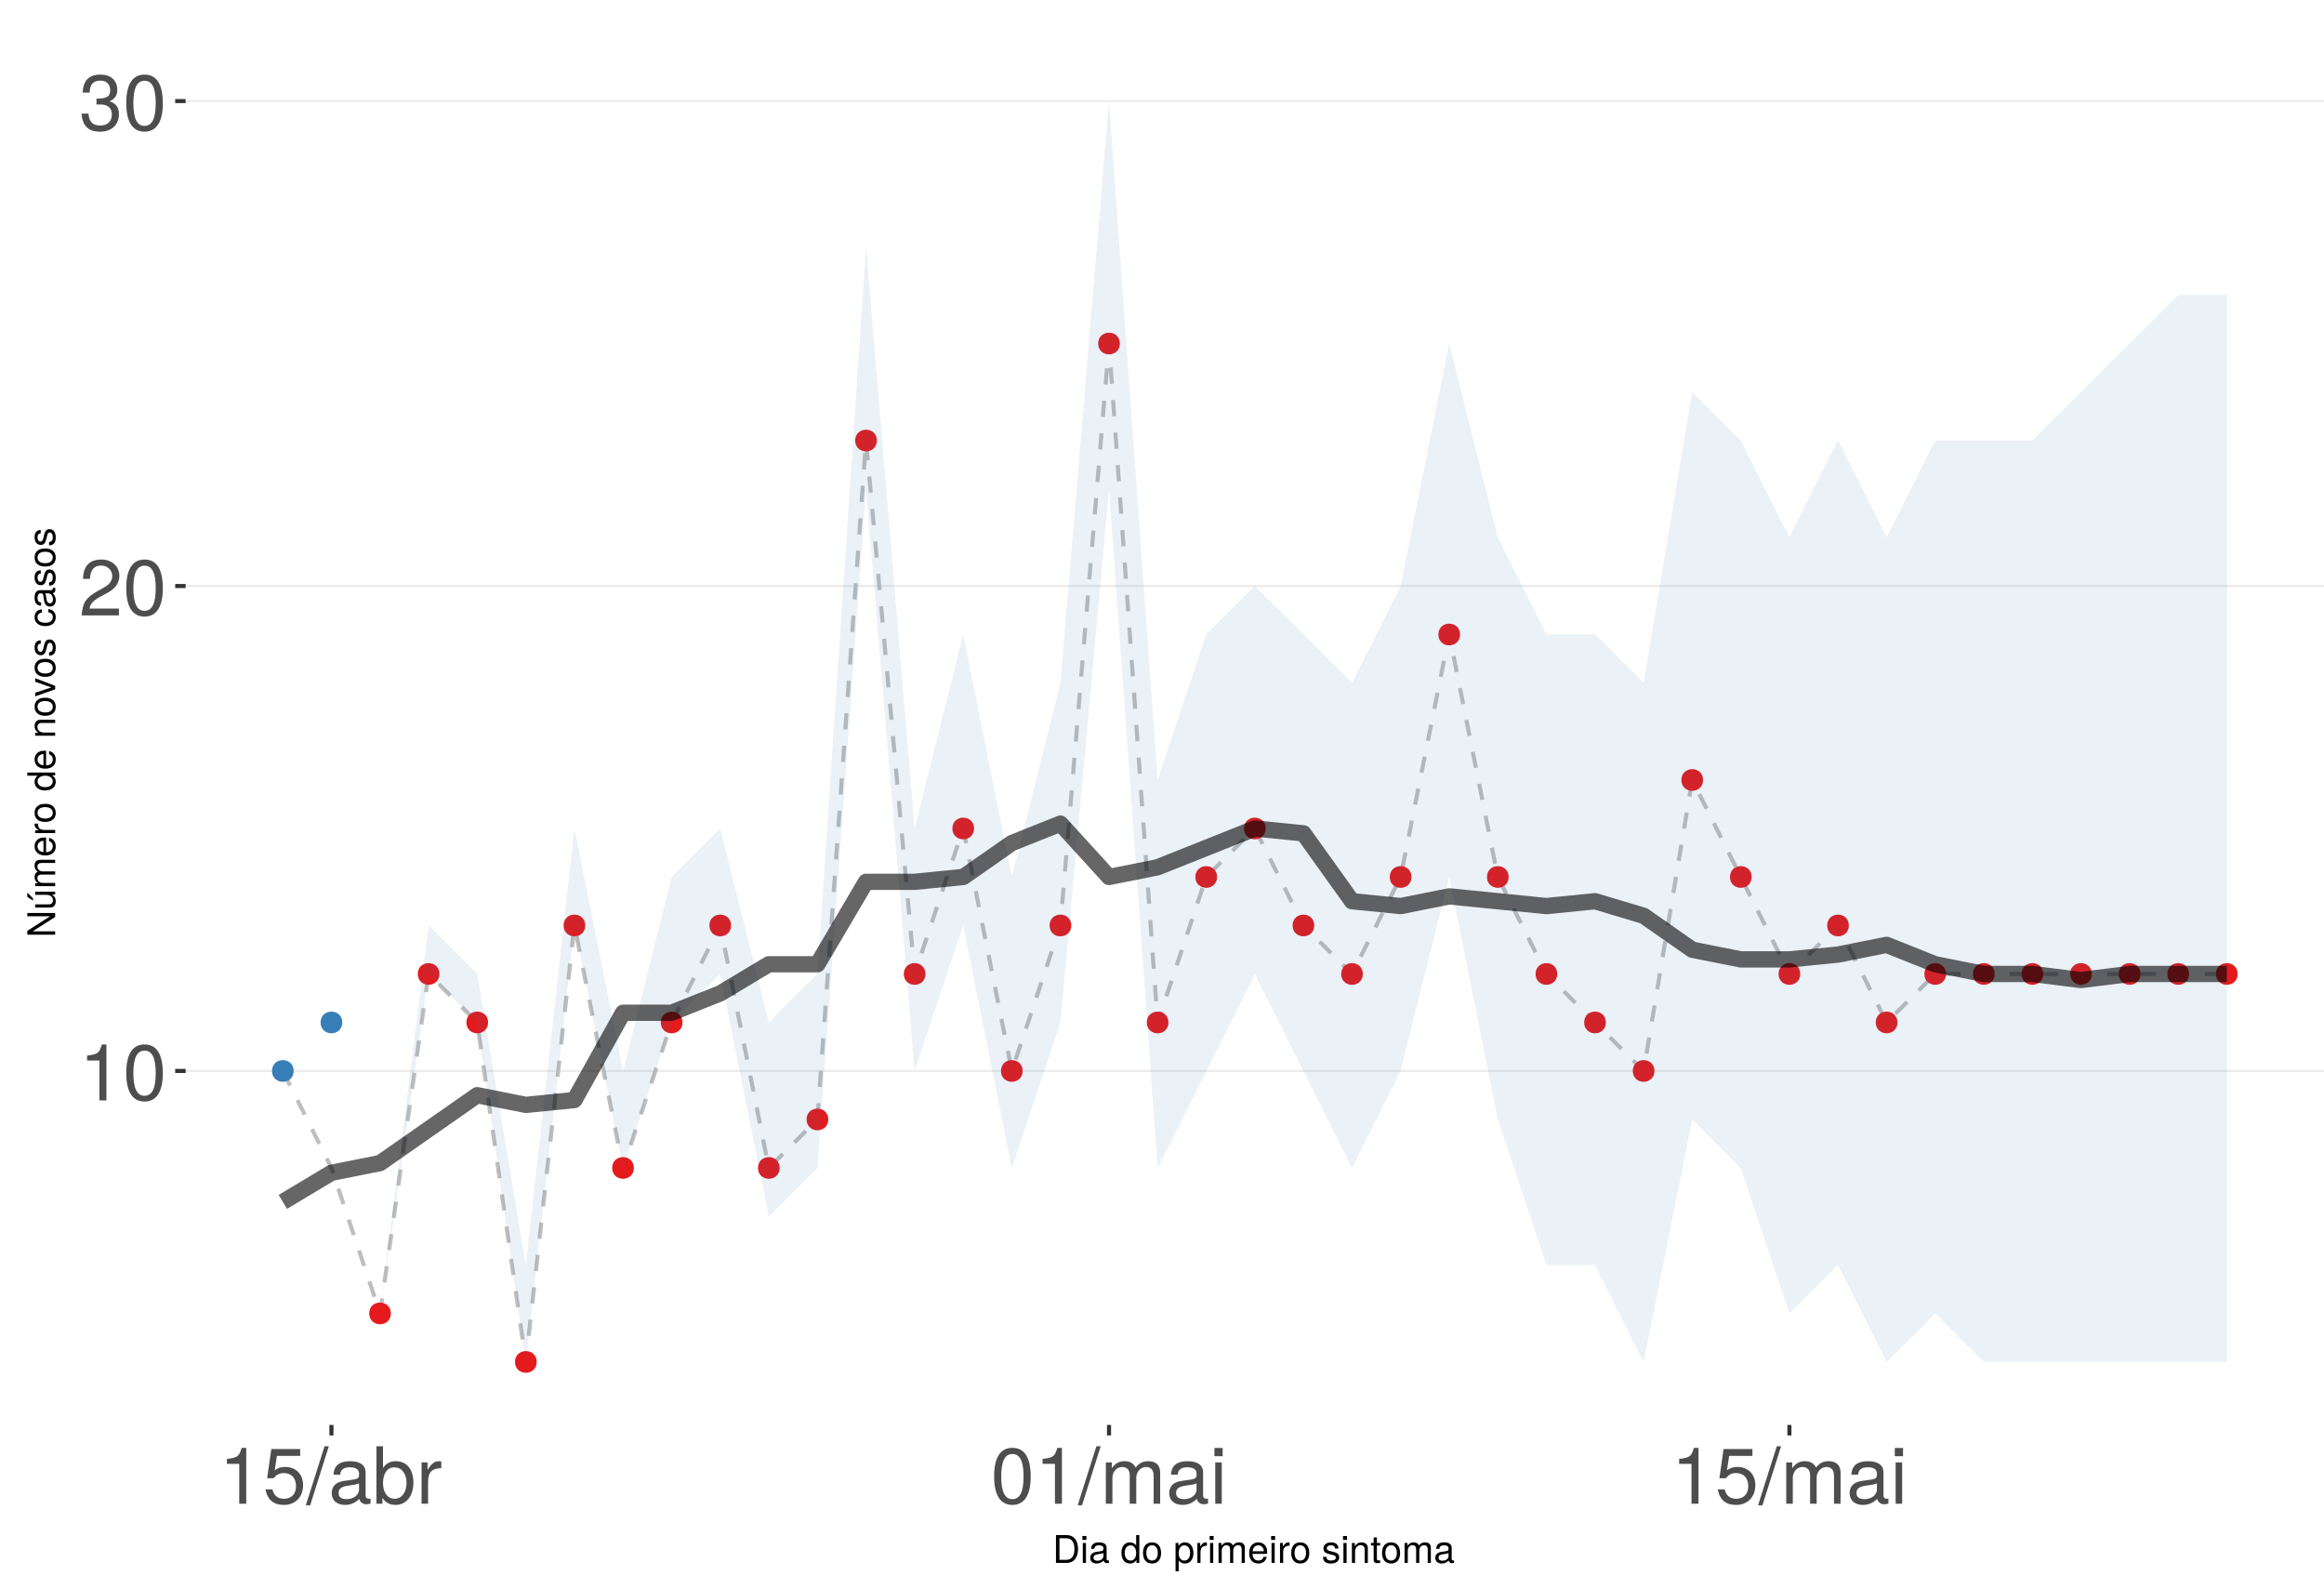<?xml version="1.0" encoding="UTF-8"?>
<svg xmlns="http://www.w3.org/2000/svg" xmlns:xlink="http://www.w3.org/1999/xlink" width="609pt" height="413pt" viewBox="0 0 609 413" version="1.1">
<defs>
<g>
<symbol overflow="visible" id="glyph0-0">
<path style="stroke:none;" d=""/>
</symbol>
<symbol overflow="visible" id="glyph0-1">
<path style="stroke:none;" d="M 7.172 0 L 7.172 -14.641 L 5.969 -14.641 C 5.328 -12.391 4.922 -12.078 2.109 -11.734 L 2.109 -10.438 L 5.344 -10.438 L 5.344 0 Z M 7.172 0 "/>
</symbol>
<symbol overflow="visible" id="glyph0-2">
<path style="stroke:none;" d="M 10.469 -7.047 C 10.469 -12.125 8.859 -14.641 5.688 -14.641 C 2.516 -14.641 0.891 -12.078 0.891 -7.172 C 0.891 -2.234 2.547 0.312 5.688 0.312 C 8.781 0.312 10.469 -2.234 10.469 -7.047 Z M 8.609 -7.203 C 8.609 -3.062 7.656 -1.203 5.641 -1.203 C 3.719 -1.203 2.75 -3.141 2.75 -7.141 C 2.75 -11.156 3.719 -13.031 5.688 -13.031 C 7.641 -13.031 8.609 -11.141 8.609 -7.203 Z M 8.609 -7.203 "/>
</symbol>
<symbol overflow="visible" id="glyph0-3">
<path style="stroke:none;" d="M 10.562 -10.344 C 10.562 -12.828 8.641 -14.641 5.859 -14.641 C 2.875 -14.641 1.141 -13.109 1.031 -9.562 L 2.844 -9.562 C 3 -12.016 4 -13.062 5.797 -13.062 C 7.453 -13.062 8.703 -11.875 8.703 -10.312 C 8.703 -9.156 8.016 -8.156 6.719 -7.422 L 4.812 -6.344 C 1.75 -4.609 0.875 -3.219 0.703 0 L 10.453 0 L 10.453 -1.797 L 2.75 -1.797 C 2.938 -3 3.594 -3.766 5.391 -4.812 L 7.453 -5.922 C 9.5 -7.016 10.562 -8.547 10.562 -10.344 Z M 10.562 -10.344 "/>
</symbol>
<symbol overflow="visible" id="glyph0-4">
<path style="stroke:none;" d="M 10.453 -4.25 C 10.453 -6.031 9.734 -7.062 7.969 -7.656 C 9.344 -8.203 10.016 -9.156 10.016 -10.625 C 10.016 -13.141 8.344 -14.641 5.562 -14.641 C 2.609 -14.641 1.031 -13.031 0.969 -9.922 L 2.781 -9.922 C 2.828 -12.078 3.719 -13.062 5.578 -13.062 C 7.188 -13.062 8.156 -12.109 8.156 -10.562 C 8.156 -8.984 7.484 -8.344 4.562 -8.344 L 4.562 -6.812 L 5.562 -6.812 C 7.562 -6.812 8.594 -5.859 8.594 -4.234 C 8.594 -2.391 7.453 -1.297 5.562 -1.297 C 3.578 -1.297 2.609 -2.297 2.484 -4.422 L 0.656 -4.422 C 0.891 -1.156 2.5 0.312 5.5 0.312 C 8.516 0.312 10.453 -1.484 10.453 -4.25 Z M 10.453 -4.25 "/>
</symbol>
<symbol overflow="visible" id="glyph0-5">
<path style="stroke:none;" d="M 10.594 -4.859 C 10.594 -7.75 8.672 -9.641 5.859 -9.641 C 4.828 -9.641 4 -9.375 3.156 -8.766 L 3.734 -12.531 L 9.828 -12.531 L 9.828 -14.328 L 2.266 -14.328 L 1.172 -6.672 L 2.844 -6.672 C 3.703 -7.688 4.406 -8.031 5.531 -8.031 C 7.5 -8.031 8.734 -6.781 8.734 -4.609 C 8.734 -2.5 7.516 -1.297 5.531 -1.297 C 3.953 -1.297 2.969 -2.109 2.547 -3.766 L 0.719 -3.766 C 1.328 -0.844 2.969 0.312 5.578 0.312 C 8.531 0.312 10.594 -1.75 10.594 -4.859 Z M 10.594 -4.859 "/>
</symbol>
<symbol overflow="visible" id="glyph0-6">
<path style="stroke:none;" d="M 5.859 -15.062 L 4.734 -15.062 L -0.172 0.406 L 0.969 0.406 Z M 5.859 -15.062 "/>
</symbol>
<symbol overflow="visible" id="glyph0-7">
<path style="stroke:none;" d="M 11.047 -0.047 L 11.047 -1.344 C 10.859 -1.297 10.781 -1.297 10.672 -1.297 C 10.078 -1.297 9.75 -1.609 9.75 -2.141 L 9.75 -8.188 C 9.75 -10.094 8.344 -11.141 5.688 -11.141 C 3.062 -11.141 1.453 -10.125 1.344 -7.625 L 3.078 -7.625 C 3.219 -8.938 4 -9.547 5.625 -9.547 C 7.172 -9.547 8.031 -8.969 8.031 -7.938 L 8.031 -7.484 C 8.031 -6.75 7.594 -6.438 6.234 -6.281 C 3.797 -5.969 3.422 -5.891 2.766 -5.625 C 1.516 -5.109 0.875 -4.125 0.875 -2.812 C 0.875 -0.844 2.234 0.312 4.422 0.312 C 5.797 0.312 7.141 -0.266 8.094 -1.281 C 8.281 -0.453 9.031 0.141 9.875 0.141 C 10.219 0.141 10.5 0.109 11.047 -0.047 Z M 8.031 -3.734 C 8.031 -2.188 6.469 -1.203 4.797 -1.203 C 3.453 -1.203 2.672 -1.672 2.672 -2.844 C 2.672 -3.984 3.422 -4.484 5.266 -4.75 C 7.078 -5 7.453 -5.078 8.031 -5.344 Z M 8.031 -3.734 "/>
</symbol>
<symbol overflow="visible" id="glyph0-8">
<path style="stroke:none;" d="M 10.797 -5.531 C 10.797 -9.047 9.031 -11.141 6.172 -11.141 C 4.688 -11.141 3.641 -10.578 2.828 -9.359 L 2.828 -15.062 L 1.109 -15.062 L 1.109 0 L 2.672 0 L 2.672 -1.547 C 3.484 -0.297 4.578 0.312 6.094 0.312 C 8.938 0.312 10.797 -2.031 10.797 -5.531 Z M 9 -5.438 C 9 -2.969 7.719 -1.297 5.844 -1.297 C 4.031 -1.297 2.828 -2.953 2.828 -5.406 C 2.828 -7.953 4.031 -9.609 5.844 -9.516 C 7.766 -9.516 9 -7.844 9 -5.438 Z M 9 -5.438 "/>
</symbol>
<symbol overflow="visible" id="glyph0-9">
<path style="stroke:none;" d="M 6.625 -9.312 L 6.625 -11.078 C 6.344 -11.109 6.203 -11.141 5.969 -11.141 C 4.859 -11.141 4 -10.469 3.016 -8.859 L 3.016 -10.828 L 1.453 -10.828 L 1.453 0 L 3.156 0 L 3.156 -5.625 C 3.156 -8.062 3.969 -9.281 6.625 -9.312 Z M 6.625 -9.312 "/>
</symbol>
<symbol overflow="visible" id="glyph0-10">
<path style="stroke:none;" d="M 15.703 0 L 15.703 -8.125 C 15.703 -10.062 14.625 -11.141 12.594 -11.141 C 11.156 -11.141 10.281 -10.703 9.281 -9.484 C 8.641 -10.641 7.766 -11.141 6.359 -11.141 C 4.922 -11.141 3.969 -10.594 3.031 -9.297 L 3.031 -10.828 L 1.469 -10.828 L 1.469 0 L 3.188 0 L 3.188 -6.797 C 3.188 -8.359 4.312 -9.625 5.719 -9.625 C 7 -9.625 7.719 -8.844 7.719 -7.453 L 7.719 0 L 9.438 0 L 9.438 -6.797 C 9.438 -8.359 10.594 -9.625 12 -9.625 C 13.266 -9.625 13.984 -8.812 13.984 -7.453 L 13.984 0 Z M 15.703 0 "/>
</symbol>
<symbol overflow="visible" id="glyph0-11">
<path style="stroke:none;" d="M 3.156 0 L 3.156 -10.828 L 1.453 -10.828 L 1.453 0 Z M 3.391 -12.453 L 3.391 -14.609 L 1.234 -14.609 L 1.234 -12.453 Z M 3.391 -12.453 "/>
</symbol>
<symbol overflow="visible" id="glyph1-0">
<path style="stroke:none;" d=""/>
</symbol>
<symbol overflow="visible" id="glyph1-1">
<path style="stroke:none;" d="M 6.672 -3.656 C 6.672 -5.906 5.547 -7.297 3.703 -7.297 L 0.891 -7.297 L 0.891 0 L 3.703 0 C 5.547 0 6.672 -1.375 6.672 -3.656 Z M 5.734 -3.641 C 5.734 -1.797 4.984 -0.812 3.547 -0.812 L 1.812 -0.812 L 1.812 -6.469 L 3.547 -6.469 C 4.984 -6.469 5.734 -5.5 5.734 -3.641 Z M 5.734 -3.641 "/>
</symbol>
<symbol overflow="visible" id="glyph1-2">
<path style="stroke:none;" d="M 1.531 0 L 1.531 -5.234 L 0.703 -5.234 L 0.703 0 Z M 1.641 -6.031 L 1.641 -7.062 L 0.594 -7.062 L 0.594 -6.031 Z M 1.641 -6.031 "/>
</symbol>
<symbol overflow="visible" id="glyph1-3">
<path style="stroke:none;" d="M 5.344 -0.016 L 5.344 -0.656 C 5.266 -0.625 5.219 -0.625 5.172 -0.625 C 4.875 -0.625 4.719 -0.781 4.719 -1.047 L 4.719 -3.953 C 4.719 -4.891 4.047 -5.391 2.75 -5.391 C 1.484 -5.391 0.703 -4.906 0.656 -3.688 L 1.484 -3.688 C 1.562 -4.328 1.938 -4.625 2.719 -4.625 C 3.469 -4.625 3.891 -4.344 3.891 -3.844 L 3.891 -3.625 C 3.891 -3.266 3.688 -3.125 3.016 -3.047 C 1.844 -2.891 1.656 -2.844 1.344 -2.719 C 0.734 -2.469 0.422 -2 0.422 -1.359 C 0.422 -0.406 1.078 0.156 2.141 0.156 C 2.812 0.156 3.453 -0.125 3.922 -0.625 C 4.016 -0.219 4.375 0.062 4.781 0.062 C 4.953 0.062 5.078 0.047 5.344 -0.016 Z M 3.891 -1.812 C 3.891 -1.062 3.125 -0.578 2.312 -0.578 C 1.672 -0.578 1.297 -0.812 1.297 -1.375 C 1.297 -1.938 1.656 -2.172 2.547 -2.297 C 3.438 -2.422 3.609 -2.453 3.891 -2.594 Z M 3.891 -1.812 "/>
</symbol>
<symbol overflow="visible" id="glyph1-4">
<path style="stroke:none;" d=""/>
</symbol>
<symbol overflow="visible" id="glyph1-5">
<path style="stroke:none;" d="M 4.953 0 L 4.953 -7.297 L 4.125 -7.297 L 4.125 -4.578 C 3.766 -5.109 3.203 -5.391 2.516 -5.391 C 1.156 -5.391 0.266 -4.344 0.266 -2.672 C 0.266 -0.906 1.125 0.156 2.547 0.156 C 3.266 0.156 3.766 -0.125 4.203 -0.766 L 4.203 0 Z M 4.125 -2.594 C 4.125 -1.391 3.547 -0.625 2.656 -0.625 C 1.734 -0.625 1.125 -1.406 1.125 -2.625 C 1.125 -3.844 1.734 -4.609 2.656 -4.609 C 3.547 -4.609 4.125 -3.812 4.125 -2.594 Z M 4.125 -2.594 "/>
</symbol>
<symbol overflow="visible" id="glyph1-6">
<path style="stroke:none;" d="M 5.094 -2.578 C 5.094 -4.391 4.234 -5.391 2.719 -5.391 C 1.25 -5.391 0.359 -4.375 0.359 -2.625 C 0.359 -0.859 1.234 0.156 2.734 0.156 C 4.203 0.156 5.094 -0.859 5.094 -2.578 Z M 4.234 -2.594 C 4.234 -1.359 3.656 -0.625 2.734 -0.625 C 1.797 -0.625 1.234 -1.344 1.234 -2.625 C 1.234 -3.875 1.797 -4.625 2.734 -4.625 C 3.672 -4.625 4.234 -3.891 4.234 -2.594 Z M 4.234 -2.594 "/>
</symbol>
<symbol overflow="visible" id="glyph1-7">
<path style="stroke:none;" d="M 5.234 -2.562 C 5.234 -4.328 4.375 -5.391 2.984 -5.391 C 2.266 -5.391 1.703 -5.062 1.312 -4.453 L 1.312 -5.234 L 0.547 -5.234 L 0.547 2.188 L 1.375 2.188 L 1.375 -0.625 C 1.812 -0.094 2.312 0.156 2.984 0.156 C 4.344 0.156 5.234 -0.906 5.234 -2.562 Z M 4.359 -2.594 C 4.359 -1.406 3.75 -0.625 2.844 -0.625 C 1.953 -0.625 1.375 -1.344 1.375 -2.578 C 1.375 -3.812 1.953 -4.609 2.844 -4.609 C 3.766 -4.609 4.359 -3.844 4.359 -2.594 Z M 4.359 -2.594 "/>
</symbol>
<symbol overflow="visible" id="glyph1-8">
<path style="stroke:none;" d="M 3.203 -4.516 L 3.203 -5.359 C 3.062 -5.375 3 -5.391 2.891 -5.391 C 2.344 -5.391 1.938 -5.062 1.453 -4.297 L 1.453 -5.234 L 0.703 -5.234 L 0.703 0 L 1.531 0 L 1.531 -2.719 C 1.531 -3.906 1.922 -4.484 3.203 -4.516 Z M 3.203 -4.516 "/>
</symbol>
<symbol overflow="visible" id="glyph1-9">
<path style="stroke:none;" d="M 7.594 0 L 7.594 -3.938 C 7.594 -4.875 7.078 -5.391 6.094 -5.391 C 5.406 -5.391 4.984 -5.188 4.484 -4.594 C 4.188 -5.156 3.766 -5.391 3.078 -5.391 C 2.375 -5.391 1.922 -5.125 1.469 -4.5 L 1.469 -5.234 L 0.703 -5.234 L 0.703 0 L 1.547 0 L 1.547 -3.297 C 1.547 -4.047 2.094 -4.656 2.766 -4.656 C 3.391 -4.656 3.734 -4.281 3.734 -3.609 L 3.734 0 L 4.562 0 L 4.562 -3.297 C 4.562 -4.047 5.125 -4.656 5.812 -4.656 C 6.422 -4.656 6.766 -4.266 6.766 -3.609 L 6.766 0 Z M 7.594 0 "/>
</symbol>
<symbol overflow="visible" id="glyph1-10">
<path style="stroke:none;" d="M 5.125 -2.375 C 5.125 -3.141 5.062 -3.625 4.922 -4.016 C 4.578 -4.875 3.781 -5.391 2.797 -5.391 C 1.344 -5.391 0.406 -4.312 0.406 -2.594 C 0.406 -0.875 1.312 0.156 2.781 0.156 C 3.984 0.156 4.812 -0.531 5.016 -1.594 L 4.188 -1.594 C 3.953 -0.906 3.484 -0.625 2.812 -0.625 C 1.938 -0.625 1.297 -1.188 1.266 -2.375 Z M 4.234 -3.125 C 4.234 -3.125 4.234 -3.078 4.234 -3.062 L 1.297 -3.062 C 1.359 -3.984 1.953 -4.625 2.797 -4.625 C 3.609 -4.625 4.234 -3.938 4.234 -3.125 Z M 4.234 -3.125 "/>
</symbol>
<symbol overflow="visible" id="glyph1-11">
<path style="stroke:none;" d="M 4.594 -1.469 C 4.594 -2.25 4.156 -2.641 3.109 -2.891 L 2.312 -3.078 C 1.625 -3.234 1.344 -3.453 1.344 -3.828 C 1.344 -4.312 1.766 -4.625 2.453 -4.625 C 3.125 -4.625 3.484 -4.328 3.5 -3.781 L 4.375 -3.781 C 4.375 -4.812 3.688 -5.391 2.484 -5.391 C 1.266 -5.391 0.469 -4.766 0.469 -3.797 C 0.469 -2.969 0.891 -2.578 2.125 -2.281 L 2.906 -2.094 C 3.484 -1.953 3.719 -1.781 3.719 -1.406 C 3.719 -0.906 3.234 -0.625 2.5 -0.625 C 1.75 -0.625 1.328 -0.797 1.219 -1.594 L 0.344 -1.594 C 0.375 -0.391 1.062 0.156 2.438 0.156 C 3.75 0.156 4.594 -0.453 4.594 -1.469 Z M 4.594 -1.469 "/>
</symbol>
<symbol overflow="visible" id="glyph1-12">
<path style="stroke:none;" d="M 4.875 0 L 4.875 -3.953 C 4.875 -4.828 4.219 -5.391 3.203 -5.391 C 2.438 -5.391 1.938 -5.094 1.469 -4.359 L 1.469 -5.234 L 0.703 -5.234 L 0.703 0 L 1.531 0 L 1.531 -2.891 C 1.531 -3.953 2.109 -4.656 2.953 -4.656 C 3.625 -4.656 4.047 -4.266 4.047 -3.625 L 4.047 0 Z M 4.875 0 "/>
</symbol>
<symbol overflow="visible" id="glyph1-13">
<path style="stroke:none;" d="M 2.547 0 L 2.547 -0.703 C 2.438 -0.672 2.297 -0.656 2.141 -0.656 C 1.781 -0.656 1.688 -0.766 1.688 -1.125 L 1.688 -4.562 L 2.547 -4.562 L 2.547 -5.234 L 1.688 -5.234 L 1.688 -6.688 L 0.844 -6.688 L 0.844 -5.234 L 0.141 -5.234 L 0.141 -4.562 L 0.844 -4.562 L 0.844 -0.766 C 0.844 -0.234 1.203 0.062 1.859 0.062 C 2.062 0.062 2.266 0.047 2.547 0 Z M 2.547 0 "/>
</symbol>
<symbol overflow="visible" id="glyph2-0">
<path style="stroke:none;" d=""/>
</symbol>
<symbol overflow="visible" id="glyph2-1">
<path style="stroke:none;" d="M 0 -6.453 L -7.297 -6.453 L -7.297 -5.578 L -1.328 -5.578 L -7.297 -1.766 L -7.297 -0.766 L 0 -0.766 L 0 -1.641 L -5.906 -1.641 L 0 -5.406 Z M 0 -6.453 "/>
</symbol>
<symbol overflow="visible" id="glyph2-2">
<path style="stroke:none;" d="M 0 -4.812 L -5.234 -4.812 L -5.234 -3.984 L -2.344 -3.984 C -1.281 -3.984 -0.578 -3.438 -0.578 -2.562 C -0.578 -1.906 -0.984 -1.484 -1.609 -1.484 L -5.234 -1.484 L -5.234 -0.656 L -1.281 -0.656 C -0.406 -0.656 0.156 -1.297 0.156 -2.312 C 0.156 -3.094 -0.125 -3.578 -0.812 -4.062 L 0 -4.062 Z M -7.297 -4.562 L -7.297 -3.438 L -5.812 -2.484 L -5.812 -3.078 Z M -7.297 -4.562 "/>
</symbol>
<symbol overflow="visible" id="glyph2-3">
<path style="stroke:none;" d="M 0 -7.594 L -3.938 -7.594 C -4.875 -7.594 -5.391 -7.078 -5.391 -6.094 C -5.391 -5.406 -5.188 -4.984 -4.594 -4.484 C -5.156 -4.188 -5.391 -3.766 -5.391 -3.078 C -5.391 -2.375 -5.125 -1.922 -4.5 -1.469 L -5.234 -1.469 L -5.234 -0.703 L 0 -0.703 L 0 -1.547 L -3.297 -1.547 C -4.047 -1.547 -4.656 -2.094 -4.656 -2.766 C -4.656 -3.391 -4.281 -3.734 -3.609 -3.734 L 0 -3.734 L 0 -4.562 L -3.297 -4.562 C -4.047 -4.562 -4.656 -5.125 -4.656 -5.812 C -4.656 -6.422 -4.266 -6.766 -3.609 -6.766 L 0 -6.766 Z M 0 -7.594 "/>
</symbol>
<symbol overflow="visible" id="glyph2-4">
<path style="stroke:none;" d="M -2.375 -5.125 C -3.141 -5.125 -3.625 -5.062 -4.016 -4.922 C -4.875 -4.578 -5.391 -3.781 -5.391 -2.797 C -5.391 -1.344 -4.312 -0.406 -2.594 -0.406 C -0.875 -0.406 0.156 -1.312 0.156 -2.781 C 0.156 -3.984 -0.531 -4.812 -1.594 -5.016 L -1.594 -4.188 C -0.906 -3.953 -0.625 -3.484 -0.625 -2.812 C -0.625 -1.938 -1.188 -1.297 -2.375 -1.266 Z M -3.125 -4.234 C -3.125 -4.234 -3.078 -4.234 -3.062 -4.234 L -3.062 -1.297 C -3.984 -1.359 -4.625 -1.953 -4.625 -2.797 C -4.625 -3.609 -3.938 -4.234 -3.125 -4.234 Z M -3.125 -4.234 "/>
</symbol>
<symbol overflow="visible" id="glyph2-5">
<path style="stroke:none;" d="M -4.516 -3.203 L -5.359 -3.203 C -5.375 -3.062 -5.391 -3 -5.391 -2.891 C -5.391 -2.344 -5.062 -1.938 -4.297 -1.453 L -5.234 -1.453 L -5.234 -0.703 L 0 -0.703 L 0 -1.531 L -2.719 -1.531 C -3.906 -1.531 -4.484 -1.922 -4.516 -3.203 Z M -4.516 -3.203 "/>
</symbol>
<symbol overflow="visible" id="glyph2-6">
<path style="stroke:none;" d="M -2.578 -5.094 C -4.391 -5.094 -5.391 -4.234 -5.391 -2.719 C -5.391 -1.25 -4.375 -0.359 -2.625 -0.359 C -0.859 -0.359 0.156 -1.234 0.156 -2.734 C 0.156 -4.203 -0.859 -5.094 -2.578 -5.094 Z M -2.594 -4.234 C -1.359 -4.234 -0.625 -3.656 -0.625 -2.734 C -0.625 -1.797 -1.344 -1.234 -2.625 -1.234 C -3.875 -1.234 -4.625 -1.797 -4.625 -2.734 C -4.625 -3.672 -3.891 -4.234 -2.594 -4.234 Z M -2.594 -4.234 "/>
</symbol>
<symbol overflow="visible" id="glyph2-7">
<path style="stroke:none;" d=""/>
</symbol>
<symbol overflow="visible" id="glyph2-8">
<path style="stroke:none;" d="M 0 -4.953 L -7.297 -4.953 L -7.297 -4.125 L -4.578 -4.125 C -5.109 -3.766 -5.391 -3.203 -5.391 -2.516 C -5.391 -1.156 -4.344 -0.266 -2.672 -0.266 C -0.906 -0.266 0.156 -1.125 0.156 -2.547 C 0.156 -3.266 -0.125 -3.766 -0.766 -4.203 L 0 -4.203 Z M -2.594 -4.125 C -1.391 -4.125 -0.625 -3.547 -0.625 -2.656 C -0.625 -1.734 -1.406 -1.125 -2.625 -1.125 C -3.844 -1.125 -4.609 -1.734 -4.609 -2.656 C -4.609 -3.547 -3.812 -4.125 -2.594 -4.125 Z M -2.594 -4.125 "/>
</symbol>
<symbol overflow="visible" id="glyph2-9">
<path style="stroke:none;" d="M 0 -4.875 L -3.953 -4.875 C -4.828 -4.875 -5.391 -4.219 -5.391 -3.203 C -5.391 -2.438 -5.094 -1.938 -4.359 -1.469 L -5.234 -1.469 L -5.234 -0.703 L 0 -0.703 L 0 -1.531 L -2.891 -1.531 C -3.953 -1.531 -4.656 -2.109 -4.656 -2.953 C -4.656 -3.625 -4.266 -4.047 -3.625 -4.047 L 0 -4.047 Z M 0 -4.875 "/>
</symbol>
<symbol overflow="visible" id="glyph2-10">
<path style="stroke:none;" d="M -5.234 -4.859 L -5.234 -3.922 L -0.984 -2.438 L -5.234 -1.047 L -5.234 -0.094 L 0 -1.938 L 0 -2.844 Z M -5.234 -4.859 "/>
</symbol>
<symbol overflow="visible" id="glyph2-11">
<path style="stroke:none;" d="M -1.469 -4.594 C -2.25 -4.594 -2.641 -4.156 -2.891 -3.109 L -3.078 -2.312 C -3.234 -1.625 -3.453 -1.344 -3.828 -1.344 C -4.312 -1.344 -4.625 -1.766 -4.625 -2.453 C -4.625 -3.125 -4.328 -3.484 -3.781 -3.5 L -3.781 -4.375 C -4.812 -4.375 -5.391 -3.688 -5.391 -2.484 C -5.391 -1.266 -4.766 -0.469 -3.797 -0.469 C -2.969 -0.469 -2.578 -0.891 -2.281 -2.125 L -2.094 -2.906 C -1.953 -3.484 -1.781 -3.719 -1.406 -3.719 C -0.906 -3.719 -0.625 -3.234 -0.625 -2.5 C -0.625 -1.75 -0.797 -1.328 -1.594 -1.219 L -1.594 -0.344 C -0.391 -0.375 0.156 -1.062 0.156 -2.438 C 0.156 -3.75 -0.453 -4.594 -1.469 -4.594 Z M -1.469 -4.594 "/>
</symbol>
<symbol overflow="visible" id="glyph2-12">
<path style="stroke:none;" d="M -1.797 -4.766 L -1.797 -3.938 C -0.953 -3.797 -0.625 -3.359 -0.625 -2.656 C -0.625 -1.734 -1.328 -1.188 -2.562 -1.188 C -3.875 -1.188 -4.625 -1.719 -4.625 -2.625 C -4.625 -3.328 -4.203 -3.766 -3.484 -3.875 L -3.484 -4.703 C -4.766 -4.609 -5.391 -3.812 -5.391 -2.641 C -5.391 -1.234 -4.312 -0.312 -2.562 -0.312 C -0.875 -0.312 0.156 -1.203 0.156 -2.625 C 0.156 -3.875 -0.594 -4.672 -1.797 -4.766 Z M -1.797 -4.766 "/>
</symbol>
<symbol overflow="visible" id="glyph2-13">
<path style="stroke:none;" d="M -0.016 -5.344 L -0.656 -5.344 C -0.625 -5.266 -0.625 -5.219 -0.625 -5.172 C -0.625 -4.875 -0.781 -4.719 -1.047 -4.719 L -3.953 -4.719 C -4.891 -4.719 -5.391 -4.047 -5.391 -2.75 C -5.391 -1.484 -4.906 -0.703 -3.688 -0.656 L -3.688 -1.484 C -4.328 -1.562 -4.625 -1.938 -4.625 -2.719 C -4.625 -3.469 -4.344 -3.891 -3.844 -3.891 L -3.625 -3.891 C -3.266 -3.891 -3.125 -3.688 -3.047 -3.016 C -2.891 -1.844 -2.844 -1.656 -2.719 -1.344 C -2.469 -0.734 -2 -0.422 -1.359 -0.422 C -0.406 -0.422 0.156 -1.078 0.156 -2.141 C 0.156 -2.812 -0.125 -3.453 -0.625 -3.922 C -0.219 -4.016 0.062 -4.375 0.062 -4.781 C 0.062 -4.953 0.047 -5.078 -0.016 -5.344 Z M -1.812 -3.891 C -1.062 -3.891 -0.578 -3.125 -0.578 -2.312 C -0.578 -1.672 -0.812 -1.297 -1.375 -1.297 C -1.938 -1.297 -2.172 -1.656 -2.297 -2.547 C -2.422 -3.438 -2.453 -3.609 -2.594 -3.891 Z M -1.812 -3.891 "/>
</symbol>
</g>
<clipPath id="clip1">
  <path d="M 48.645 9.961 L 609 9.961 L 609 373.328 L 48.645 373.328 Z M 48.645 9.961 "/>
</clipPath>
<clipPath id="clip2">
  <path d="M 48.645 280 L 609 280 L 609 281 L 48.645 281 Z M 48.645 280 "/>
</clipPath>
<clipPath id="clip3">
  <path d="M 48.645 153 L 609 153 L 609 154 L 48.645 154 Z M 48.645 153 "/>
</clipPath>
<clipPath id="clip4">
  <path d="M 48.645 26 L 609 26 L 609 27 L 48.645 27 Z M 48.645 26 "/>
</clipPath>
</defs>
<g id="surface21">
<rect x="0" y="0" width="609" height="413" style="fill:rgb(100%,100%,100%);fill-opacity:1;stroke:none;"/>
<rect x="0" y="0" width="609" height="413" style="fill:rgb(100%,100%,100%);fill-opacity:1;stroke:none;"/>
<path style="fill:none;stroke-width:1.067;stroke-linecap:round;stroke-linejoin:round;stroke:rgb(100%,100%,100%);stroke-opacity:1;stroke-miterlimit:10;" d="M 0 413 L 609 413 L 609 0 L 0 0 Z M 0 413 "/>
<g clip-path="url(#clip1)" clip-rule="nonzero">
<path style=" stroke:none;fill-rule:nonzero;fill:rgb(100%,100%,100%);fill-opacity:1;" d="M 48.645 373.328 L 609 373.328 L 609 9.961 L 48.645 9.961 Z M 48.645 373.328 "/>
</g>
<g clip-path="url(#clip2)" clip-rule="nonzero">
<path style="fill:none;stroke-width:0.533;stroke-linecap:butt;stroke-linejoin:round;stroke:rgb(92.157%,92.157%,92.157%);stroke-opacity:1;stroke-miterlimit:10;" d="M 48.645 280.582 L 609 280.582 "/>
</g>
<g clip-path="url(#clip3)" clip-rule="nonzero">
<path style="fill:none;stroke-width:0.533;stroke-linecap:butt;stroke-linejoin:round;stroke:rgb(92.157%,92.157%,92.157%);stroke-opacity:1;stroke-miterlimit:10;" d="M 48.645 153.531 L 609 153.531 "/>
</g>
<g clip-path="url(#clip4)" clip-rule="nonzero">
<path style="fill:none;stroke-width:0.533;stroke-linecap:butt;stroke-linejoin:round;stroke:rgb(92.157%,92.157%,92.157%);stroke-opacity:1;stroke-miterlimit:10;" d="M 48.645 26.48 L 609 26.48 "/>
</g>
<path style="fill:none;stroke-width:1.067;stroke-linecap:butt;stroke-linejoin:round;stroke:rgb(74.51%,74.51%,74.51%);stroke-opacity:1;stroke-dasharray:4.268,4.268;stroke-miterlimit:10;" d="M 74.117 280.582 L 86.852 305.992 L 99.586 344.105 L 112.32 255.172 L 125.059 267.875 L 137.793 356.812 L 150.527 242.465 L 163.262 305.992 L 176 267.875 L 188.734 242.465 L 201.469 305.992 L 214.203 293.285 L 226.941 115.414 L 239.676 255.172 L 252.41 217.055 L 265.145 280.582 L 277.883 242.465 L 290.617 90.004 L 303.352 267.875 L 316.086 229.762 L 328.824 217.055 L 341.559 242.465 L 354.293 255.172 L 367.027 229.762 L 379.766 166.234 L 392.5 229.762 L 405.234 255.172 L 417.969 267.875 L 430.707 280.582 L 443.441 204.352 L 468.91 255.172 L 481.648 242.465 L 494.383 267.875 L 507.117 255.172 L 583.531 255.172 "/>
<path style="fill-rule:nonzero;fill:rgb(21.569%,49.412%,72.157%);fill-opacity:1;stroke-width:0.709;stroke-linecap:round;stroke-linejoin:round;stroke:rgb(21.569%,49.412%,72.157%);stroke-opacity:1;stroke-miterlimit:10;" d="M 76.605 280.582 C 76.605 283.898 71.629 283.898 71.629 280.582 C 71.629 277.266 76.605 277.266 76.605 280.582 "/>
<path style="fill-rule:nonzero;fill:rgb(21.569%,49.412%,72.157%);fill-opacity:1;stroke-width:0.709;stroke-linecap:round;stroke-linejoin:round;stroke:rgb(21.569%,49.412%,72.157%);stroke-opacity:1;stroke-miterlimit:10;" d="M 89.34 267.875 C 89.34 271.195 84.363 271.195 84.363 267.875 C 84.363 264.559 89.34 264.559 89.34 267.875 "/>
<path style="fill-rule:nonzero;fill:rgb(89.412%,10.196%,10.98%);fill-opacity:1;stroke-width:0.709;stroke-linecap:round;stroke-linejoin:round;stroke:rgb(89.412%,10.196%,10.98%);stroke-opacity:1;stroke-miterlimit:10;" d="M 102.074 344.105 C 102.074 347.426 97.098 347.426 97.098 344.105 C 97.098 340.789 102.074 340.789 102.074 344.105 "/>
<path style="fill-rule:nonzero;fill:rgb(89.412%,10.196%,10.98%);fill-opacity:1;stroke-width:0.709;stroke-linecap:round;stroke-linejoin:round;stroke:rgb(89.412%,10.196%,10.98%);stroke-opacity:1;stroke-miterlimit:10;" d="M 114.809 255.172 C 114.809 258.488 109.832 258.488 109.832 255.172 C 109.832 251.855 114.809 251.855 114.809 255.172 "/>
<path style="fill-rule:nonzero;fill:rgb(89.412%,10.196%,10.98%);fill-opacity:1;stroke-width:0.709;stroke-linecap:round;stroke-linejoin:round;stroke:rgb(89.412%,10.196%,10.98%);stroke-opacity:1;stroke-miterlimit:10;" d="M 127.547 267.875 C 127.547 271.195 122.57 271.195 122.57 267.875 C 122.57 264.559 127.547 264.559 127.547 267.875 "/>
<path style="fill-rule:nonzero;fill:rgb(89.412%,10.196%,10.98%);fill-opacity:1;stroke-width:0.709;stroke-linecap:round;stroke-linejoin:round;stroke:rgb(89.412%,10.196%,10.98%);stroke-opacity:1;stroke-miterlimit:10;" d="M 140.281 356.812 C 140.281 360.129 135.305 360.129 135.305 356.812 C 135.305 353.496 140.281 353.496 140.281 356.812 "/>
<path style="fill-rule:nonzero;fill:rgb(89.412%,10.196%,10.98%);fill-opacity:1;stroke-width:0.709;stroke-linecap:round;stroke-linejoin:round;stroke:rgb(89.412%,10.196%,10.98%);stroke-opacity:1;stroke-miterlimit:10;" d="M 153.016 242.465 C 153.016 245.785 148.039 245.785 148.039 242.465 C 148.039 239.148 153.016 239.148 153.016 242.465 "/>
<path style="fill-rule:nonzero;fill:rgb(89.412%,10.196%,10.98%);fill-opacity:1;stroke-width:0.709;stroke-linecap:round;stroke-linejoin:round;stroke:rgb(89.412%,10.196%,10.98%);stroke-opacity:1;stroke-miterlimit:10;" d="M 165.75 305.992 C 165.75 309.309 160.773 309.309 160.773 305.992 C 160.773 302.676 165.75 302.676 165.75 305.992 "/>
<path style="fill-rule:nonzero;fill:rgb(89.412%,10.196%,10.98%);fill-opacity:1;stroke-width:0.709;stroke-linecap:round;stroke-linejoin:round;stroke:rgb(89.412%,10.196%,10.98%);stroke-opacity:1;stroke-miterlimit:10;" d="M 178.488 267.875 C 178.488 271.195 173.512 271.195 173.512 267.875 C 173.512 264.559 178.488 264.559 178.488 267.875 "/>
<path style="fill-rule:nonzero;fill:rgb(89.412%,10.196%,10.98%);fill-opacity:1;stroke-width:0.709;stroke-linecap:round;stroke-linejoin:round;stroke:rgb(89.412%,10.196%,10.98%);stroke-opacity:1;stroke-miterlimit:10;" d="M 191.223 242.465 C 191.223 245.785 186.246 245.785 186.246 242.465 C 186.246 239.148 191.223 239.148 191.223 242.465 "/>
<path style="fill-rule:nonzero;fill:rgb(89.412%,10.196%,10.98%);fill-opacity:1;stroke-width:0.709;stroke-linecap:round;stroke-linejoin:round;stroke:rgb(89.412%,10.196%,10.98%);stroke-opacity:1;stroke-miterlimit:10;" d="M 203.957 305.992 C 203.957 309.309 198.98 309.309 198.98 305.992 C 198.98 302.676 203.957 302.676 203.957 305.992 "/>
<path style="fill-rule:nonzero;fill:rgb(89.412%,10.196%,10.98%);fill-opacity:1;stroke-width:0.709;stroke-linecap:round;stroke-linejoin:round;stroke:rgb(89.412%,10.196%,10.98%);stroke-opacity:1;stroke-miterlimit:10;" d="M 216.691 293.285 C 216.691 296.605 211.715 296.605 211.715 293.285 C 211.715 289.969 216.691 289.969 216.691 293.285 "/>
<path style="fill-rule:nonzero;fill:rgb(89.412%,10.196%,10.98%);fill-opacity:1;stroke-width:0.709;stroke-linecap:round;stroke-linejoin:round;stroke:rgb(89.412%,10.196%,10.98%);stroke-opacity:1;stroke-miterlimit:10;" d="M 229.43 115.414 C 229.43 118.734 224.453 118.734 224.453 115.414 C 224.453 112.098 229.43 112.098 229.43 115.414 "/>
<path style="fill-rule:nonzero;fill:rgb(89.412%,10.196%,10.98%);fill-opacity:1;stroke-width:0.709;stroke-linecap:round;stroke-linejoin:round;stroke:rgb(89.412%,10.196%,10.98%);stroke-opacity:1;stroke-miterlimit:10;" d="M 242.164 255.172 C 242.164 258.488 237.188 258.488 237.188 255.172 C 237.188 251.855 242.164 251.855 242.164 255.172 "/>
<path style="fill-rule:nonzero;fill:rgb(89.412%,10.196%,10.98%);fill-opacity:1;stroke-width:0.709;stroke-linecap:round;stroke-linejoin:round;stroke:rgb(89.412%,10.196%,10.98%);stroke-opacity:1;stroke-miterlimit:10;" d="M 254.898 217.055 C 254.898 220.375 249.922 220.375 249.922 217.055 C 249.922 213.738 254.898 213.738 254.898 217.055 "/>
<path style="fill-rule:nonzero;fill:rgb(89.412%,10.196%,10.98%);fill-opacity:1;stroke-width:0.709;stroke-linecap:round;stroke-linejoin:round;stroke:rgb(89.412%,10.196%,10.98%);stroke-opacity:1;stroke-miterlimit:10;" d="M 267.633 280.582 C 267.633 283.898 262.656 283.898 262.656 280.582 C 262.656 277.266 267.633 277.266 267.633 280.582 "/>
<path style="fill-rule:nonzero;fill:rgb(89.412%,10.196%,10.98%);fill-opacity:1;stroke-width:0.709;stroke-linecap:round;stroke-linejoin:round;stroke:rgb(89.412%,10.196%,10.98%);stroke-opacity:1;stroke-miterlimit:10;" d="M 280.371 242.465 C 280.371 245.785 275.395 245.785 275.395 242.465 C 275.395 239.148 280.371 239.148 280.371 242.465 "/>
<path style="fill-rule:nonzero;fill:rgb(89.412%,10.196%,10.98%);fill-opacity:1;stroke-width:0.709;stroke-linecap:round;stroke-linejoin:round;stroke:rgb(89.412%,10.196%,10.98%);stroke-opacity:1;stroke-miterlimit:10;" d="M 293.105 90.004 C 293.105 93.324 288.129 93.324 288.129 90.004 C 288.129 86.688 293.105 86.688 293.105 90.004 "/>
<path style="fill-rule:nonzero;fill:rgb(89.412%,10.196%,10.98%);fill-opacity:1;stroke-width:0.709;stroke-linecap:round;stroke-linejoin:round;stroke:rgb(89.412%,10.196%,10.98%);stroke-opacity:1;stroke-miterlimit:10;" d="M 305.84 267.875 C 305.84 271.195 300.863 271.195 300.863 267.875 C 300.863 264.559 305.84 264.559 305.84 267.875 "/>
<path style="fill-rule:nonzero;fill:rgb(89.412%,10.196%,10.98%);fill-opacity:1;stroke-width:0.709;stroke-linecap:round;stroke-linejoin:round;stroke:rgb(89.412%,10.196%,10.98%);stroke-opacity:1;stroke-miterlimit:10;" d="M 318.574 229.762 C 318.574 233.078 313.598 233.078 313.598 229.762 C 313.598 226.441 318.574 226.441 318.574 229.762 "/>
<path style="fill-rule:nonzero;fill:rgb(89.412%,10.196%,10.98%);fill-opacity:1;stroke-width:0.709;stroke-linecap:round;stroke-linejoin:round;stroke:rgb(89.412%,10.196%,10.98%);stroke-opacity:1;stroke-miterlimit:10;" d="M 331.312 217.055 C 331.312 220.375 326.336 220.375 326.336 217.055 C 326.336 213.738 331.312 213.738 331.312 217.055 "/>
<path style="fill-rule:nonzero;fill:rgb(89.412%,10.196%,10.98%);fill-opacity:1;stroke-width:0.709;stroke-linecap:round;stroke-linejoin:round;stroke:rgb(89.412%,10.196%,10.98%);stroke-opacity:1;stroke-miterlimit:10;" d="M 344.047 242.465 C 344.047 245.785 339.07 245.785 339.07 242.465 C 339.07 239.148 344.047 239.148 344.047 242.465 "/>
<path style="fill-rule:nonzero;fill:rgb(89.412%,10.196%,10.98%);fill-opacity:1;stroke-width:0.709;stroke-linecap:round;stroke-linejoin:round;stroke:rgb(89.412%,10.196%,10.98%);stroke-opacity:1;stroke-miterlimit:10;" d="M 356.781 255.172 C 356.781 258.488 351.805 258.488 351.805 255.172 C 351.805 251.855 356.781 251.855 356.781 255.172 "/>
<path style="fill-rule:nonzero;fill:rgb(89.412%,10.196%,10.98%);fill-opacity:1;stroke-width:0.709;stroke-linecap:round;stroke-linejoin:round;stroke:rgb(89.412%,10.196%,10.98%);stroke-opacity:1;stroke-miterlimit:10;" d="M 369.516 229.762 C 369.516 233.078 364.539 233.078 364.539 229.762 C 364.539 226.441 369.516 226.441 369.516 229.762 "/>
<path style="fill-rule:nonzero;fill:rgb(89.412%,10.196%,10.98%);fill-opacity:1;stroke-width:0.709;stroke-linecap:round;stroke-linejoin:round;stroke:rgb(89.412%,10.196%,10.98%);stroke-opacity:1;stroke-miterlimit:10;" d="M 382.254 166.234 C 382.254 169.555 377.277 169.555 377.277 166.234 C 377.277 162.918 382.254 162.918 382.254 166.234 "/>
<path style="fill-rule:nonzero;fill:rgb(89.412%,10.196%,10.98%);fill-opacity:1;stroke-width:0.709;stroke-linecap:round;stroke-linejoin:round;stroke:rgb(89.412%,10.196%,10.98%);stroke-opacity:1;stroke-miterlimit:10;" d="M 394.988 229.762 C 394.988 233.078 390.012 233.078 390.012 229.762 C 390.012 226.441 394.988 226.441 394.988 229.762 "/>
<path style="fill-rule:nonzero;fill:rgb(89.412%,10.196%,10.98%);fill-opacity:1;stroke-width:0.709;stroke-linecap:round;stroke-linejoin:round;stroke:rgb(89.412%,10.196%,10.98%);stroke-opacity:1;stroke-miterlimit:10;" d="M 407.723 255.172 C 407.723 258.488 402.746 258.488 402.746 255.172 C 402.746 251.855 407.723 251.855 407.723 255.172 "/>
<path style="fill-rule:nonzero;fill:rgb(89.412%,10.196%,10.98%);fill-opacity:1;stroke-width:0.709;stroke-linecap:round;stroke-linejoin:round;stroke:rgb(89.412%,10.196%,10.98%);stroke-opacity:1;stroke-miterlimit:10;" d="M 420.457 267.875 C 420.457 271.195 415.48 271.195 415.48 267.875 C 415.48 264.559 420.457 264.559 420.457 267.875 "/>
<path style="fill-rule:nonzero;fill:rgb(89.412%,10.196%,10.98%);fill-opacity:1;stroke-width:0.709;stroke-linecap:round;stroke-linejoin:round;stroke:rgb(89.412%,10.196%,10.98%);stroke-opacity:1;stroke-miterlimit:10;" d="M 433.195 280.582 C 433.195 283.898 428.219 283.898 428.219 280.582 C 428.219 277.266 433.195 277.266 433.195 280.582 "/>
<path style="fill-rule:nonzero;fill:rgb(89.412%,10.196%,10.98%);fill-opacity:1;stroke-width:0.709;stroke-linecap:round;stroke-linejoin:round;stroke:rgb(89.412%,10.196%,10.98%);stroke-opacity:1;stroke-miterlimit:10;" d="M 445.93 204.352 C 445.93 207.668 440.953 207.668 440.953 204.352 C 440.953 201.031 445.93 201.031 445.93 204.352 "/>
<path style="fill-rule:nonzero;fill:rgb(89.412%,10.196%,10.98%);fill-opacity:1;stroke-width:0.709;stroke-linecap:round;stroke-linejoin:round;stroke:rgb(89.412%,10.196%,10.98%);stroke-opacity:1;stroke-miterlimit:10;" d="M 458.664 229.762 C 458.664 233.078 453.688 233.078 453.688 229.762 C 453.688 226.441 458.664 226.441 458.664 229.762 "/>
<path style="fill-rule:nonzero;fill:rgb(89.412%,10.196%,10.98%);fill-opacity:1;stroke-width:0.709;stroke-linecap:round;stroke-linejoin:round;stroke:rgb(89.412%,10.196%,10.98%);stroke-opacity:1;stroke-miterlimit:10;" d="M 471.398 255.172 C 471.398 258.488 466.422 258.488 466.422 255.172 C 466.422 251.855 471.398 251.855 471.398 255.172 "/>
<path style="fill-rule:nonzero;fill:rgb(89.412%,10.196%,10.98%);fill-opacity:1;stroke-width:0.709;stroke-linecap:round;stroke-linejoin:round;stroke:rgb(89.412%,10.196%,10.98%);stroke-opacity:1;stroke-miterlimit:10;" d="M 484.137 242.465 C 484.137 245.785 479.16 245.785 479.16 242.465 C 479.16 239.148 484.137 239.148 484.137 242.465 "/>
<path style="fill-rule:nonzero;fill:rgb(89.412%,10.196%,10.98%);fill-opacity:1;stroke-width:0.709;stroke-linecap:round;stroke-linejoin:round;stroke:rgb(89.412%,10.196%,10.98%);stroke-opacity:1;stroke-miterlimit:10;" d="M 496.871 267.875 C 496.871 271.195 491.895 271.195 491.895 267.875 C 491.895 264.559 496.871 264.559 496.871 267.875 "/>
<path style="fill-rule:nonzero;fill:rgb(89.412%,10.196%,10.98%);fill-opacity:1;stroke-width:0.709;stroke-linecap:round;stroke-linejoin:round;stroke:rgb(89.412%,10.196%,10.98%);stroke-opacity:1;stroke-miterlimit:10;" d="M 509.605 255.172 C 509.605 258.488 504.629 258.488 504.629 255.172 C 504.629 251.855 509.605 251.855 509.605 255.172 "/>
<path style="fill-rule:nonzero;fill:rgb(89.412%,10.196%,10.98%);fill-opacity:1;stroke-width:0.709;stroke-linecap:round;stroke-linejoin:round;stroke:rgb(89.412%,10.196%,10.98%);stroke-opacity:1;stroke-miterlimit:10;" d="M 522.34 255.172 C 522.34 258.488 517.363 258.488 517.363 255.172 C 517.363 251.855 522.34 251.855 522.34 255.172 "/>
<path style="fill-rule:nonzero;fill:rgb(89.412%,10.196%,10.98%);fill-opacity:1;stroke-width:0.709;stroke-linecap:round;stroke-linejoin:round;stroke:rgb(89.412%,10.196%,10.98%);stroke-opacity:1;stroke-miterlimit:10;" d="M 535.078 255.172 C 535.078 258.488 530.102 258.488 530.102 255.172 C 530.102 251.855 535.078 251.855 535.078 255.172 "/>
<path style="fill-rule:nonzero;fill:rgb(89.412%,10.196%,10.98%);fill-opacity:1;stroke-width:0.709;stroke-linecap:round;stroke-linejoin:round;stroke:rgb(89.412%,10.196%,10.98%);stroke-opacity:1;stroke-miterlimit:10;" d="M 547.812 255.172 C 547.812 258.488 542.836 258.488 542.836 255.172 C 542.836 251.855 547.812 251.855 547.812 255.172 "/>
<path style="fill-rule:nonzero;fill:rgb(89.412%,10.196%,10.98%);fill-opacity:1;stroke-width:0.709;stroke-linecap:round;stroke-linejoin:round;stroke:rgb(89.412%,10.196%,10.98%);stroke-opacity:1;stroke-miterlimit:10;" d="M 560.547 255.172 C 560.547 258.488 555.57 258.488 555.57 255.172 C 555.57 251.855 560.547 251.855 560.547 255.172 "/>
<path style="fill-rule:nonzero;fill:rgb(89.412%,10.196%,10.98%);fill-opacity:1;stroke-width:0.709;stroke-linecap:round;stroke-linejoin:round;stroke:rgb(89.412%,10.196%,10.98%);stroke-opacity:1;stroke-miterlimit:10;" d="M 573.281 255.172 C 573.281 258.488 568.305 258.488 568.305 255.172 C 568.305 251.855 573.281 251.855 573.281 255.172 "/>
<path style="fill-rule:nonzero;fill:rgb(89.412%,10.196%,10.98%);fill-opacity:1;stroke-width:0.709;stroke-linecap:round;stroke-linejoin:round;stroke:rgb(89.412%,10.196%,10.98%);stroke-opacity:1;stroke-miterlimit:10;" d="M 586.02 255.172 C 586.02 258.488 581.043 258.488 581.043 255.172 C 581.043 251.855 586.02 251.855 586.02 255.172 "/>
<path style=" stroke:none;fill-rule:nonzero;fill:rgb(21.569%,49.412%,72.157%);fill-opacity:0.102;" d="M 99.586 344.105 L 112.32 242.465 L 125.059 255.172 L 137.793 331.402 L 150.527 217.055 L 163.262 280.582 L 176 229.762 L 188.734 217.055 L 201.469 267.875 L 214.203 255.172 L 226.941 64.594 L 239.676 217.055 L 252.41 166.234 L 265.145 229.762 L 277.883 178.941 L 290.617 26.48 L 303.352 204.352 L 316.086 166.234 L 328.824 153.531 L 341.559 166.234 L 354.293 178.941 L 367.027 153.531 L 379.766 90.004 L 392.5 140.824 L 405.234 166.234 L 417.969 166.234 L 430.707 178.941 L 443.441 102.711 L 456.176 115.414 L 468.91 140.824 L 481.648 115.414 L 494.383 140.824 L 507.117 115.414 L 532.59 115.414 L 545.324 102.711 L 558.059 90.004 L 570.793 77.301 L 583.531 77.301 L 583.531 356.812 L 519.852 356.812 L 507.117 344.105 L 494.383 356.812 L 481.648 331.402 L 468.91 344.105 L 456.176 305.992 L 443.441 293.285 L 430.707 356.812 L 417.969 331.402 L 405.234 331.402 L 392.5 293.285 L 379.766 229.762 L 367.027 280.582 L 354.293 305.992 L 328.824 255.172 L 316.086 280.582 L 303.352 305.992 L 290.617 128.121 L 277.883 267.875 L 265.145 305.992 L 252.41 242.465 L 239.676 280.582 L 226.941 128.121 L 214.203 305.992 L 201.469 318.695 L 188.734 255.172 L 176 267.875 L 163.262 305.992 L 150.527 242.465 L 137.793 356.812 L 125.059 267.875 L 112.32 255.172 Z M 99.586 344.105 "/>
<path style="fill:none;stroke-width:4.268;stroke-linecap:butt;stroke-linejoin:round;stroke:rgb(0%,0%,0%);stroke-opacity:0.6;stroke-miterlimit:10;" d="M 74.117 314.887 L 86.852 307.262 L 99.586 304.723 L 112.32 295.828 L 125.059 286.934 L 137.793 289.477 L 150.527 288.203 L 163.262 265.336 L 176 265.336 L 188.734 260.254 L 201.469 252.629 L 214.203 252.629 L 226.941 231.031 L 239.676 231.031 L 252.41 229.762 L 265.145 220.867 L 277.883 215.785 L 290.617 229.762 L 303.352 227.219 L 316.086 222.137 L 328.824 217.055 L 341.559 218.328 L 354.293 236.113 L 367.027 237.383 L 379.766 234.844 L 405.234 237.383 L 417.969 236.113 L 430.707 239.926 L 443.441 248.82 L 456.176 251.359 L 468.91 251.359 L 481.648 250.09 L 494.383 247.547 L 507.117 252.629 L 519.852 255.172 L 532.59 255.172 L 545.324 256.758 L 558.059 255.172 L 583.531 255.172 "/>
<g style="fill:rgb(30.196%,30.196%,30.196%);fill-opacity:1;">
  <use xlink:href="#glyph0-1" x="20.715" y="288.287"/>
  <use xlink:href="#glyph0-2" x="32.196" y="288.287"/>
</g>
<g style="fill:rgb(30.196%,30.196%,30.196%);fill-opacity:1;">
  <use xlink:href="#glyph0-3" x="20.715" y="161.236"/>
  <use xlink:href="#glyph0-2" x="32.196" y="161.236"/>
</g>
<g style="fill:rgb(30.196%,30.196%,30.196%);fill-opacity:1;">
  <use xlink:href="#glyph0-4" x="20.715" y="34.186"/>
  <use xlink:href="#glyph0-2" x="32.196" y="34.186"/>
</g>
<path style="fill:none;stroke-width:1.067;stroke-linecap:butt;stroke-linejoin:round;stroke:rgb(20%,20%,20%);stroke-opacity:1;stroke-miterlimit:10;" d="M 45.906 280.582 L 48.645 280.582 "/>
<path style="fill:none;stroke-width:1.067;stroke-linecap:butt;stroke-linejoin:round;stroke:rgb(20%,20%,20%);stroke-opacity:1;stroke-miterlimit:10;" d="M 45.906 153.531 L 48.645 153.531 "/>
<path style="fill:none;stroke-width:1.067;stroke-linecap:butt;stroke-linejoin:round;stroke:rgb(20%,20%,20%);stroke-opacity:1;stroke-miterlimit:10;" d="M 45.906 26.48 L 48.645 26.48 "/>
<path style="fill:none;stroke-width:1.067;stroke-linecap:butt;stroke-linejoin:round;stroke:rgb(20%,20%,20%);stroke-opacity:1;stroke-miterlimit:10;" d="M 86.852 376.07 L 86.852 373.328 "/>
<path style="fill:none;stroke-width:1.067;stroke-linecap:butt;stroke-linejoin:round;stroke:rgb(20%,20%,20%);stroke-opacity:1;stroke-miterlimit:10;" d="M 290.617 376.07 L 290.617 373.328 "/>
<path style="fill:none;stroke-width:1.067;stroke-linecap:butt;stroke-linejoin:round;stroke:rgb(20%,20%,20%);stroke-opacity:1;stroke-miterlimit:10;" d="M 468.91 376.07 L 468.91 373.328 "/>
<g style="fill:rgb(30.196%,30.196%,30.196%);fill-opacity:1;">
  <use xlink:href="#glyph0-1" x="57.352" y="393.967"/>
  <use xlink:href="#glyph0-5" x="68.833" y="393.967"/>
  <use xlink:href="#glyph0-6" x="80.314" y="393.967"/>
  <use xlink:href="#glyph0-7" x="86.055" y="393.967"/>
  <use xlink:href="#glyph0-8" x="97.536" y="393.967"/>
  <use xlink:href="#glyph0-9" x="109.018" y="393.967"/>
</g>
<g style="fill:rgb(30.196%,30.196%,30.196%);fill-opacity:1;">
  <use xlink:href="#glyph0-2" x="259.617" y="393.967"/>
  <use xlink:href="#glyph0-1" x="271.099" y="393.967"/>
  <use xlink:href="#glyph0-6" x="282.58" y="393.967"/>
  <use xlink:href="#glyph0-10" x="288.32" y="393.967"/>
  <use xlink:href="#glyph0-7" x="305.521" y="393.967"/>
  <use xlink:href="#glyph0-11" x="317.003" y="393.967"/>
</g>
<g style="fill:rgb(30.196%,30.196%,30.196%);fill-opacity:1;">
  <use xlink:href="#glyph0-1" x="437.91" y="393.967"/>
  <use xlink:href="#glyph0-5" x="449.392" y="393.967"/>
  <use xlink:href="#glyph0-6" x="460.873" y="393.967"/>
  <use xlink:href="#glyph0-10" x="466.613" y="393.967"/>
  <use xlink:href="#glyph0-7" x="483.814" y="393.967"/>
  <use xlink:href="#glyph0-11" x="495.296" y="393.967"/>
</g>
<g style="fill:rgb(0%,0%,0%);fill-opacity:1;">
  <use xlink:href="#glyph1-1" x="275.824" y="409.48"/>
  <use xlink:href="#glyph1-2" x="283.044" y="409.48"/>
  <use xlink:href="#glyph1-3" x="285.264" y="409.48"/>
  <use xlink:href="#glyph1-4" x="290.823" y="409.48"/>
  <use xlink:href="#glyph1-5" x="293.604" y="409.48"/>
  <use xlink:href="#glyph1-6" x="299.163" y="409.48"/>
  <use xlink:href="#glyph1-4" x="304.723" y="409.48"/>
  <use xlink:href="#glyph1-7" x="307.503" y="409.48"/>
  <use xlink:href="#glyph1-8" x="313.062" y="409.48"/>
  <use xlink:href="#glyph1-2" x="316.393" y="409.48"/>
  <use xlink:href="#glyph1-9" x="318.612" y="409.48"/>
  <use xlink:href="#glyph1-10" x="326.942" y="409.48"/>
  <use xlink:href="#glyph1-2" x="332.502" y="409.48"/>
  <use xlink:href="#glyph1-8" x="334.722" y="409.48"/>
  <use xlink:href="#glyph1-6" x="338.002" y="409.48"/>
  <use xlink:href="#glyph1-4" x="343.562" y="409.48"/>
  <use xlink:href="#glyph1-11" x="346.342" y="409.48"/>
  <use xlink:href="#glyph1-2" x="351.342" y="409.48"/>
  <use xlink:href="#glyph1-12" x="353.562" y="409.48"/>
  <use xlink:href="#glyph1-13" x="359.121" y="409.48"/>
  <use xlink:href="#glyph1-6" x="361.802" y="409.48"/>
  <use xlink:href="#glyph1-9" x="367.361" y="409.48"/>
  <use xlink:href="#glyph1-3" x="375.691" y="409.48"/>
</g>
<g style="fill:rgb(0%,0%,0%);fill-opacity:1;">
  <use xlink:href="#glyph2-1" x="14.453" y="245.645"/>
  <use xlink:href="#glyph2-2" x="14.453" y="238.425"/>
  <use xlink:href="#glyph2-3" x="14.453" y="232.865"/>
  <use xlink:href="#glyph2-4" x="14.453" y="224.535"/>
  <use xlink:href="#glyph2-5" x="14.453" y="218.976"/>
  <use xlink:href="#glyph2-6" x="14.453" y="215.695"/>
  <use xlink:href="#glyph2-7" x="14.453" y="210.136"/>
  <use xlink:href="#glyph2-8" x="14.453" y="207.355"/>
  <use xlink:href="#glyph2-4" x="14.453" y="201.796"/>
  <use xlink:href="#glyph2-7" x="14.453" y="196.236"/>
  <use xlink:href="#glyph2-9" x="14.453" y="193.456"/>
  <use xlink:href="#glyph2-6" x="14.453" y="187.896"/>
  <use xlink:href="#glyph2-10" x="14.453" y="182.537"/>
  <use xlink:href="#glyph2-6" x="14.453" y="177.688"/>
  <use xlink:href="#glyph2-11" x="14.453" y="172.128"/>
  <use xlink:href="#glyph2-7" x="14.453" y="167.128"/>
  <use xlink:href="#glyph2-12" x="14.453" y="164.348"/>
  <use xlink:href="#glyph2-13" x="14.453" y="159.348"/>
  <use xlink:href="#glyph2-11" x="14.453" y="153.788"/>
  <use xlink:href="#glyph2-6" x="14.453" y="148.788"/>
  <use xlink:href="#glyph2-11" x="14.453" y="143.229"/>
</g>
</g>
</svg>
